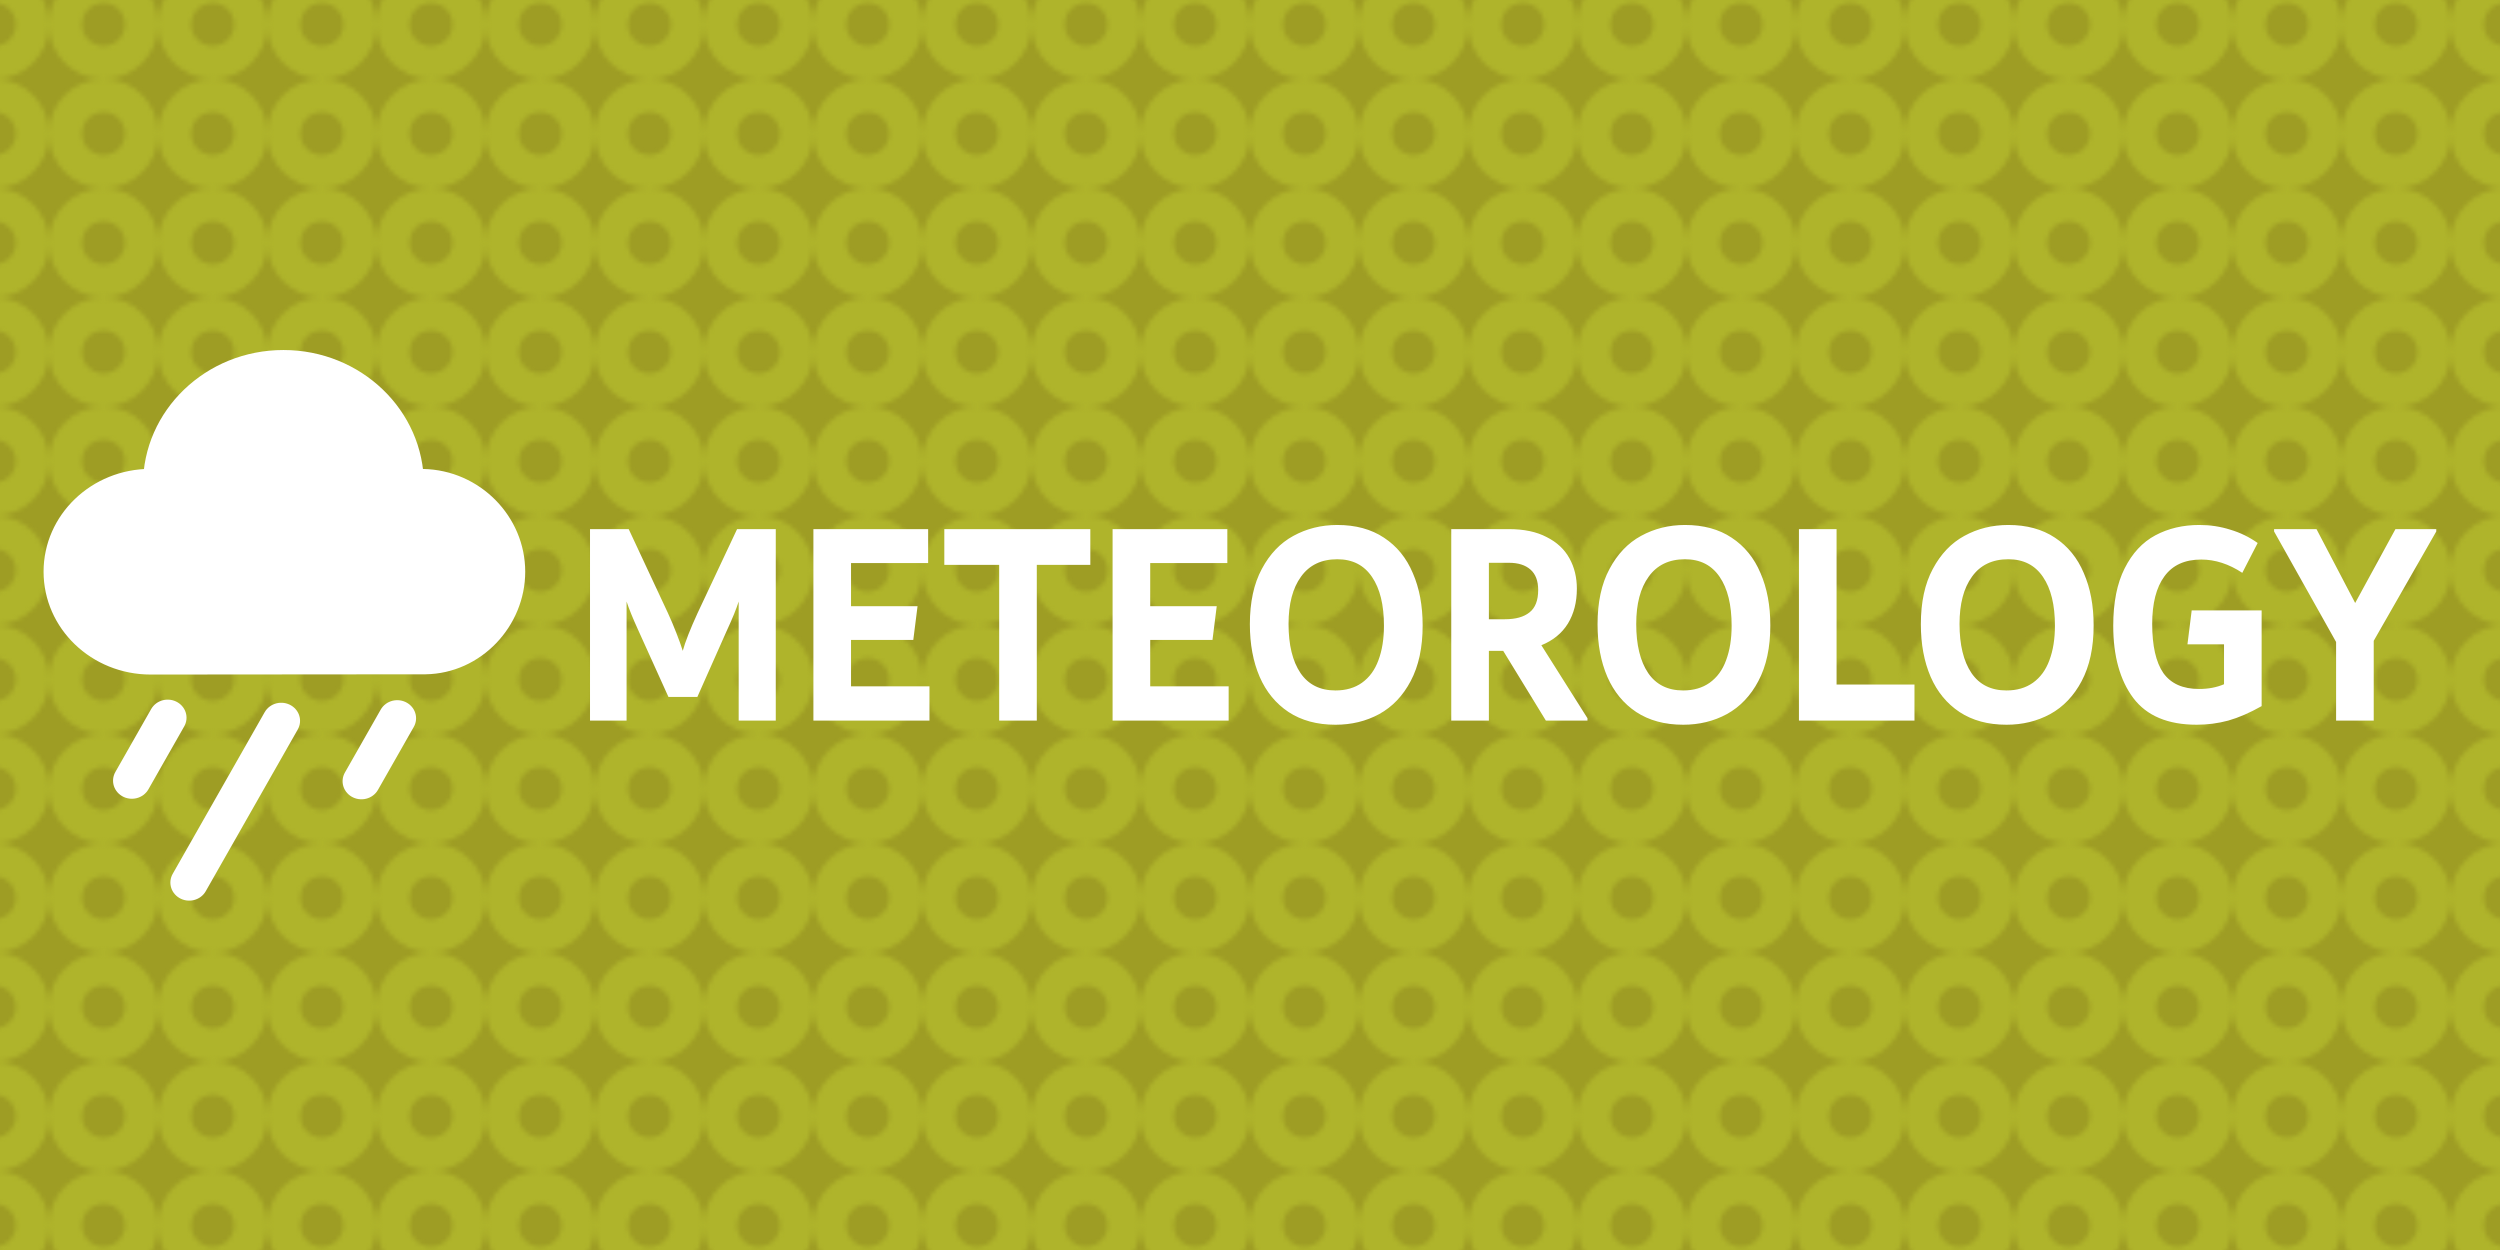 <?xml version="1.0" encoding="UTF-8" standalone="no"?>
<!--version="1.0" encoding="UTF-8" standalone="no"-->

<!-- Created with Inkscape (http://www.inkscape.org/) -->

<svg
   width="600mm"
   height="300mm"
   viewBox="0 0 600 300"
   version="1.1"
   id="svg1"
   xml:space="preserve"
   inkscape:version="1.3.2 (091e20e, 2023-11-25, custom)"
   sodipodi:docname="meteorology.svg"
   xmlns:inkscape="http://www.inkscape.org/namespaces/inkscape"
   xmlns:sodipodi="http://sodipodi.sourceforge.net/DTD/sodipodi-0.dtd"
   xmlns="http://www.w3.org/2000/svg"
   xmlns:svg="http://www.w3.org/2000/svg"><sodipodi:namedview
     id="namedview1"
     pagecolor="#ffffff"
     bordercolor="#000000"
     borderopacity="0.25"
     inkscape:showpageshadow="2"
     inkscape:pageopacity="0.0"
     inkscape:pagecheckerboard="0"
     inkscape:deskcolor="#d1d1d1"
     inkscape:document-units="mm"
     inkscape:zoom="0.3535534"
     inkscape:cx="653.36665"
     inkscape:cy="231.93102"
     inkscape:window-width="1718"
     inkscape:window-height="1360"
     inkscape:window-x="1706"
     inkscape:window-y="0"
     inkscape:window-maximized="0"
     inkscape:current-layer="layer1"
     showguides="true"><sodipodi:guide
       position="-112.435,127.408"
       orientation="1,0"
       id="guide1"
       inkscape:locked="false" /></sodipodi:namedview><defs
     id="defs1"><inkscape:perspective
       sodipodi:type="inkscape:persp3d"
       inkscape:vp_x="0 : 150 : 1"
       inkscape:vp_y="0 : 1000 : 0"
       inkscape:vp_z="600 : 150 : 1"
       inkscape:persp3d-origin="300 : 100 : 1"
       id="perspective3" /><pattern
       id="svg-pattern"
       x="0"
       y="0"
       width="50"
       height="50"
       patternUnits="userSpaceOnUse"
       patternTransform="translate(0, 0) rotate(0) skewX(0)"><svg
         width="50"
         height="50"
         viewBox="0 0 100 100"
         version="1.1"
         id="svg1-4"><g
           fill="#295297"
           opacity="1"
           id="g1"><path
             d="M99.956 99.956C45.489 98.375 1.625 54.51 0.044 0.044C54.51 1.625 98.375 45.489 99.956 99.956Z"
             id="path1" /></g></svg></pattern><pattern
       id="svg-pattern-7"
       x="0"
       y="0"
       width="25"
       height="25"
       patternUnits="userSpaceOnUse"
       patternTransform="translate(0, 0) rotate(0) skewX(0)"><svg
         width="25"
         height="25"
         viewBox="0 0 100 100"
         version="1.1"
         id="svg1-49"><g
           fill="#afb42b"
           opacity="1"
           id="g1-3"><path
             d="M50 100C77.614 100 100 77.614 100 50C100 22.386 77.614 0 50 0C22.386 0 0 22.386 0 50C0 77.614 22.386 100 50 100ZM50 69.737C60.9 69.737 69.737 60.9 69.737 50C69.737 39.1 60.9 30.263 50 30.263C39.1 30.263 30.263 39.1 30.263 50C30.263 60.9 39.1 69.737 50 69.737Z"
             fill-rule="evenodd"
             clip-rule="evenodd"
             id="path1-0" /></g></svg></pattern></defs><g
     inkscape:label="Layer 1"
     inkscape:groupmode="layer"
     id="layer1"><g
       id="g2"
       transform="matrix(1.048,0,0,1.048,-14.451,-7.225)"><rect
         x="0"
         y="0"
         width="100%"
         height="100%"
         fill="#9e9d24"
         id="rect1" /><rect
         x="0"
         y="0"
         width="100%"
         height="100%"
         fill="url(#svg-pattern)"
         id="rect2"
         style="fill: url(&quot;#svg-pattern-7&quot;);" /></g><defs
       id="defs2"><path
         id="gl_1"
         d="M2.12,0.147 l0,-19.497 l2.414,0 l0,8.541 c1.168,-1.863 2.618,-2.794 4.35,-2.794 c1.511,0 2.7,0.58 3.566,1.74 c0.874,1.168 1.311,2.757 1.311,4.767 c9.536743E-07,2.206 -0.515,3.991 -1.544,5.355 c-1.029,1.364 -2.377,2.047 -4.044,2.047 c-1.43,0 -2.643,-0.605 -3.64,-1.814 l-0.6,1.654 l-1.814,0 ZM4.534,-3.321 c1.119,1.209 2.222,1.814 3.309,1.814 c1.062,0 1.887,-0.466 2.475,-1.397 c0.58,-0.94 0.87,-2.251 0.87,-3.934 c0,-3.137 -0.935,-4.706 -2.806,-4.706 c-1.364,-9.536743E-07 -2.647,0.85 -3.848,2.549 l0,5.674 Z" /></defs><defs
       id="defs3"><path
         id="gl_2"
         d="M1.74,4.841 l0,-1.814 l0.98,0 c0.915,0 1.581,-0.147 1.997,-0.441 c0.417,-0.294 0.854,-0.927 1.311,-1.899 l0.6,-1.274 l-5.588,-12.72 l2.5,0 l4.35,9.963 l4.387,-9.963 l2.169,0 l-6.703,15.012 c-0.523,1.168 -1.148,1.981 -1.875,2.439 c-0.727,0.466 -1.761,0.699 -3.1,0.699 l-1.029,0 Z" /></defs><defs
       id="defs4"><path
         id="gl_3"
         d="M2.61,0 l0,-19.35 l2.414,0 l0,12.389 l5.588,-6.348 l2.61,0 l-5.257,5.992 l6.593,7.316 l-3.26,0 l-6.274,-6.961 l0,6.961 l-2.414,0 Z" /></defs><defs
       id="defs5"><path
         id="gl_4"
         d="M6.961,0 l0,-11.495 l-4.841,0 l0,-1.814 l7.255,0 l0,13.308 l-2.414,0 ZM6.654,-16.323 l0,-3.027 l3.027,0 l0,3.027 l-3.027,0 Z" /></defs><defs
       id="defs6"><path
         id="gl_5"
         d="M2.23,0 l0,-13.308 l2.414,0 l0,2.5 c1.111,-1.863 2.622,-2.794 4.534,-2.794 c2.524,0 3.787,1.499 3.787,4.497 l0,9.105 l-2.414,0 l0,-8.443 c0,-1.038 -0.163,-1.777 -0.49,-2.218 c-0.319,-0.433 -0.858,-0.649 -1.618,-0.649 c-1.209,0 -2.475,0.87 -3.799,2.61 l0,8.701 l-2.414,0 Z" /></defs><defs
       id="defs7"><path
         id="gl_6"
         d="M2.598,4.448 l0.257,-2.034 c1.446,0.613 2.79,0.919 4.032,0.919 c2.582,2.3841858E-07 3.872,-1.23 3.872,-3.689 l0.11,-2.402 c-1.013,1.838 -2.48,2.757 -4.399,2.757 c-1.52,0 -2.729,-0.58 -3.627,-1.74 c-0.89,-1.152 -1.336,-2.708 -1.336,-4.669 c0,-2.132 0.519,-3.868 1.556,-5.208 c1.038,-1.332 2.386,-1.997 4.044,-1.997 c1.299,-9.536743E-07 2.578,0.609 3.836,1.826 l0,-1.52 l2.267,0 l0,10.649 c0,1.724 -0.114,3.019 -0.343,3.885 c-0.229,0.874 -0.658,1.646 -1.287,2.316 c-1.005,1.07 -2.578,1.605 -4.718,1.605 c-1.258,0 -2.68,-0.233 -4.265,-0.699 ZM10.796,-4.718 l0,-5.233 c-1.087,-1.225 -2.21,-1.838 -3.37,-1.838 c-1.054,0 -1.875,0.458 -2.463,1.373 c-0.588,0.915 -0.882,2.198 -0.882,3.848 c0,1.397 0.257,2.488 0.772,3.272 c0.515,0.792 1.234,1.189 2.157,1.189 c1.43,0 2.692,-0.87 3.787,-2.61 Z" /></defs><defs
       id="defs8"><path
         id="gl_7"
         d="M2.083,0 l0,-15.723 l2.414,0 l0,7.708 l6.581,-7.708 l2.439,0 l-6.348,7.414 l7.561,8.309 l-2.892,0 l-7.34,-8.014 l0,8.014 l-2.414,0 Z" /></defs><defs
       id="defs9"><path
         id="gl_8"
         d="M0.147,0 l6.201,-15.723 l2.414,0 l6.201,15.723 l-2.561,0 l-1.483,-3.934 l-7.181,0 l-1.507,3.934 l-2.083,0 ZM4.461,-5.747 l5.735,0 l-2.88,-7.512 l-2.855,7.512 Z" /></defs><defs
       id="defs10"><path
         id="gl_9"
         d="M12.377,-15.355 l0,2.096 c-1.773,-0.686 -3.35,-1.029 -4.73,-1.029 c-2.181,-9.536743E-07 -3.272,0.735 -3.272,2.206 c0,0.596 0.204,1.074 0.613,1.434 c0.408,0.368 1.164,0.743 2.267,1.127 l1.544,0.539 l1.471,0.502 c2.279,0.801 3.419,2.157 3.419,4.069 c0,1.454 -0.58,2.614 -1.74,3.48 c-1.168,0.874 -2.729,1.311 -4.681,1.311 c-1.356,0 -3.109,-0.29 -5.257,-0.87 l0,-2.39 c2.14,0.964 3.917,1.446 5.331,1.446 c1.193,0 2.145,-0.237 2.855,-0.711 c0.711,-0.466 1.066,-1.095 1.066,-1.887 c0,-0.605 -0.212,-1.082 -0.637,-1.434 c-0.417,-0.351 -1.283,-0.768 -2.598,-1.25 l-1.618,-0.588 c-1.609,-0.596 -2.725,-1.209 -3.345,-1.838 c-0.629,-0.629 -0.944,-1.466 -0.944,-2.512 c0,-1.413 0.482,-2.508 1.446,-3.284 c0.956,-0.776 2.304,-1.164 4.044,-1.164 c1.413,0 3.002,0.249 4.767,0.748 Z" /></defs><defs
       id="defs11"><path
         id="gl_10"
         d="M2.647,0 l0,-15.723 l10.625,0 l0,1.814 l-8.211,0 l0,4.767 l6.961,0 l0,1.814 l-6.961,0 l0,5.515 l8.774,0 l0,1.814 l-11.188,0 Z" /></defs><defs
       id="defs12"><path
         id="gl_11"
         d="M13.505,-0.012 c-1.209,0.212 -2.377,0.319 -3.505,0.319 c-1.969,0 -3.309,-0.351 -4.019,-1.054 c-0.711,-0.711 -1.066,-2.051 -1.066,-4.019 l0,-6.421 l-3.321,0 l0,-1.814 l3.321,0 l0,-2.868 l2.426,0 l0,2.868 l5.894,0 l0,1.814 l-5.894,0 l0,6.814 c0,0.76 0.049,1.283 0.147,1.569 c0.09,0.286 0.29,0.535 0.6,0.748 c0.556,0.368 1.364,0.551 2.426,0.551 c1.005,0 2.002,-0.114 2.99,-0.343 l0,1.838 Z" /></defs><defs
       id="defs13"><path
         id="gl_12"
         d="M2.23,0 l0,-19.35 l2.414,0 l0,6.041 l0,2.5 c1.111,-1.863 2.622,-2.794 4.534,-2.794 c2.524,0 3.787,1.499 3.787,4.497 l0,9.105 l-2.414,0 l0,-8.443 c0,-1.038 -0.163,-1.777 -0.49,-2.218 c-0.319,-0.433 -0.858,-0.649 -1.618,-0.649 c-1.209,0 -2.475,0.87 -3.799,2.61 l0,8.701 l-2.414,0 Z" /></defs><defs
       id="defs14"><path
         id="gl_13"
         d="M13.456,-0.527 c-1.675,0.556 -3.211,0.833 -4.608,0.833 c-2.288,0 -4.044,-0.588 -5.269,-1.765 c-1.234,-1.176 -1.85,-2.859 -1.85,-5.049 c0,-2.067 0.588,-3.766 1.765,-5.098 c1.185,-1.332 2.688,-1.997 4.51,-1.997 c1.838,0 3.19,0.551 4.056,1.654 c0.874,1.103 1.311,2.819 1.311,5.147 l0,0.772 l-9.068,0 c0.18,3.015 1.806,4.522 4.877,4.522 c1.299,0 2.725,-0.31 4.277,-0.931 l0,1.912 ZM4.375,-7.843 l6.421,0 l0,-0.343 c9.536743E-07,-2.402 -1.001,-3.603 -3.002,-3.603 c-0.964,0 -1.748,0.347 -2.353,1.042 c-0.596,0.694 -0.952,1.663 -1.066,2.904 Z" /></defs><defs
       id="defs15"><path
         id="gl_14"
         d="M13.639,-15.392 l0,2.218 c-1.618,-0.743 -3.129,-1.115 -4.534,-1.115 c-1.626,-9.536743E-07 -2.962,0.596 -4.007,1.789 c-1.054,1.193 -1.581,2.712 -1.581,4.559 c2.3841858E-07,1.855 0.592,3.378 1.777,4.571 c1.185,1.185 2.696,1.777 4.534,1.777 c0.417,0 0.948,-0.049 1.593,-0.147 l0,-4.154 l-2.953,0 l0,-1.814 l5.367,0 l0,7.304 c-1.642,0.523 -3.198,0.784 -4.669,0.784 c-2.435,0 -4.412,-0.756 -5.931,-2.267 c-1.528,-1.511 -2.292,-3.476 -2.292,-5.894 c0,-2.475 0.76,-4.481 2.279,-6.017 c1.52,-1.536 3.505,-2.304 5.956,-2.304 c1.389,0 2.876,0.237 4.461,0.711 Z" /></defs><defs
       id="defs16"><path
         id="gl_15"
         d="M2.255,0 l0,-15.723 l4.399,0 c1.83,0 3.1,0.151 3.811,0.453 c1.52,0.629 2.279,1.74 2.279,3.333 c0,1.095 -0.274,2.01 -0.821,2.745 c-0.547,0.727 -1.462,1.405 -2.745,2.034 l5.564,7.157 l-2.929,0 l-4.963,-6.544 l-2.181,0 l0,6.544 l-2.414,0 ZM4.669,-8.37 l1.274,0 c1.299,0 2.328,-0.286 3.088,-0.858 c0.76,-0.572 1.14,-1.344 1.14,-2.316 c0,-0.907 -0.286,-1.528 -0.858,-1.863 c-0.572,-0.335 -1.626,-0.502 -3.162,-0.502 l-1.483,0 l0,5.539 Z" /></defs><defs
       id="defs18"><path
         id="gl_16"
         d="M6.348,0 l0,-13.909 l-6.041,0 l0,-1.814 l14.509,0 l0,1.814 l-6.041,0 l0,13.909 l-2.426,0 Z" /></defs><defs
       id="defs19"><path
         id="gl_17"
         d="M10.233,-1.605 c-1.462,1.225 -2.921,1.838 -4.375,1.838 c-1.217,1.4901161E-08 -2.218,-0.347 -3.002,-1.042 c-0.792,-0.694 -1.189,-1.573 -1.189,-2.635 c1.1920929E-07,-1.381 0.613,-2.492 1.838,-3.333 c1.225,-0.841 2.843,-1.262 4.853,-1.262 l1.495,0 l0,-1.14 c0,-0.94 -0.208,-1.609 -0.625,-2.01 c-0.417,-0.4 -1.107,-0.6 -2.071,-0.6 c-1.397,0 -2.843,0.392 -4.338,1.176 l0,-2.071 c1.716,-0.613 3.325,-0.919 4.828,-0.919 c1.691,0 2.888,0.335 3.591,1.005 c0.694,0.67 1.042,1.826 1.042,3.468 l0,5.576 c0,0.801 0.086,1.348 0.257,1.642 c0.172,0.286 0.494,0.429 0.968,0.429 c0.155,0 0.408,-0.041 0.76,-0.123 l0.221,1.446 c-0.809,0.261 -1.422,0.392 -1.838,0.392 c-1.193,1.4901161E-08 -1.997,-0.613 -2.414,-1.838 ZM9.853,-3.174 l0,-3.358 l-0.723,0 c-3.309,-4.7683716E-07 -4.963,0.895 -4.963,2.684 c0,0.645 0.212,1.164 0.637,1.556 c0.425,0.392 0.989,0.588 1.691,0.588 c1.054,0 2.173,-0.49 3.358,-1.471 Z" /></defs><defs
       id="defs20"><path
         id="gl_18"
         d="M7.255,0 l0,-17.536 l-5.135,0 l0,-1.814 l7.561,0 l0,19.35 l-2.426,0 Z" /></defs><path
       style="font-weight: bold; font-size: 67.16px; font-family: Dubai; letter-spacing: 0px; word-spacing: 0px; fill: rgb(255, 255, 255); stroke: rgb(0, 34, 85); stroke-width: 0.018; stroke-opacity: 0;"
       d="m 196.606,120.252 v 43.52 h -9.402 v -27.065 q -0.873,2.485 -2.955,6.515 l -7.522,15.178 h -7.32 l -7.656,-15.178 q -2.082,-4.097 -2.955,-6.515 v 27.065 h -9.268 v -43.52 h 9.805 l 9.94,19.073 q 1.142,2.216 2.149,4.567 1.007,2.283 1.612,4.03 0.94,-3.089 3.761,-8.596 l 10.007,-19.073 z m 19.073,35.729 h 19.879 v 7.791 h -29.416 v -43.52 h 29.08 v 7.723 h -19.544 v 9.805 h 16.857 l -1.075,7.656 h -15.783 z m 60.645,-35.729 v 8.126 H 262.759 v 35.393 h -9.537 v -35.393 h -13.902 v -8.126 z m 15.178,35.729 h 19.879 v 7.791 h -29.416 v -43.52 h 29.08 v 7.723 h -19.544 v 9.805 h 16.857 l -1.075,7.656 h -15.783 z m 46.945,8.731 q -6.985,0 -11.887,-2.888 -4.836,-2.888 -7.32,-7.992 -2.485,-5.171 -2.485,-11.954 0,-7.522 3.022,-12.559 3.022,-5.104 7.992,-7.522 5.037,-2.485 11.149,-2.485 6.985,0 11.82,2.888 4.903,2.888 7.32,8.059 2.485,5.104 2.485,11.887 0,7.522 -3.022,12.626 -2.955,5.037 -7.992,7.522 -4.97,2.418 -11.081,2.418 z m 0,-7.791 q 3.962,0 6.716,-1.746 2.821,-1.813 4.164,-5.104 1.41,-3.358 1.41,-7.858 0,-7.119 -3.022,-11.081 -3.022,-4.03 -8.798,-4.03 -6.044,0 -9.201,3.962 -3.157,3.895 -3.157,10.746 0,7.119 3.022,11.149 3.022,3.962 8.865,3.962 z m 63.869,6.313 v 0.537 h -10.544 l -10.813,-15.85 h -3.627 v 15.85 h -9.537 v -43.52 h 14.574 q 5.776,0 9.604,1.813 3.895,1.746 5.776,4.836 1.88,3.022 1.88,6.917 0,4.567 -2.283,7.925 -2.283,3.291 -6.716,4.903 z m -24.984,-22.499 h 4.097 q 4.03,0 6.179,-1.545 2.216,-1.545 2.216,-5.104 0,-3.089 -1.948,-4.634 -1.948,-1.545 -5.44,-1.545 h -5.104 z m 49.228,23.976 q -6.985,0 -11.887,-2.888 -4.836,-2.888 -7.32,-7.992 -2.485,-5.171 -2.485,-11.954 0,-7.522 3.022,-12.559 3.022,-5.104 7.992,-7.522 5.037,-2.485 11.149,-2.485 6.985,0 11.82,2.888 4.903,2.888 7.32,8.059 2.485,5.104 2.485,11.887 0,7.522 -3.022,12.626 -2.955,5.037 -7.992,7.522 -4.97,2.418 -11.081,2.418 z m 0,-7.791 q 3.962,0 6.716,-1.746 2.821,-1.813 4.164,-5.104 1.41,-3.358 1.41,-7.858 0,-7.119 -3.022,-11.081 -3.022,-4.03 -8.798,-4.03 -6.044,0 -9.201,3.962 -3.157,3.895 -3.157,10.746 0,7.119 3.022,11.149 3.022,3.962 8.865,3.962 z m 38.886,-1.343 h 19.745 v 8.194 h -29.282 v -43.52 h 9.537 z m 43.05,9.134 q -6.985,0 -11.887,-2.888 -4.836,-2.888 -7.32,-7.992 -2.485,-5.171 -2.485,-11.954 0,-7.522 3.022,-12.559 3.022,-5.104 7.992,-7.522 5.037,-2.485 11.149,-2.485 6.985,0 11.82,2.888 4.903,2.888 7.32,8.059 2.485,5.104 2.485,11.887 0,7.522 -3.022,12.626 -2.955,5.037 -7.992,7.522 -4.97,2.418 -11.081,2.418 z m 0,-7.791 q 3.962,0 6.716,-1.746 2.821,-1.813 4.164,-5.104 1.41,-3.358 1.41,-7.858 0,-7.119 -3.022,-11.081 -3.022,-4.03 -8.798,-4.03 -6.044,0 -9.201,3.962 -3.157,3.895 -3.157,10.746 0,7.119 3.022,11.149 3.022,3.962 8.865,3.962 z m 64.675,-18.2 v 21.76 q -4.5,2.283 -8.462,3.291 -3.895,0.94 -7.992,0.94 -10.947,0 -16.051,-6.044 -5.104,-6.112 -5.104,-16.454 0,-7.925 2.888,-13.029 2.888,-5.171 7.791,-7.522 4.903,-2.351 11.149,-2.351 4.097,0 7.858,1.075 3.761,1.007 6.917,3.022 l -3.895,6.783 q -5.104,-3.022 -10.41,-3.022 -6.246,0 -9.335,3.828 -3.089,3.761 -3.089,10.813 0,7.455 2.821,11.149 2.888,3.627 9.067,3.627 3.492,0 6.313,-1.075 v -9.067 h -9.268 l 1.075,-7.723 z m 44.258,-18.469 v 0.537 l -15.85,24.849 v 18.133 h -9.537 v -17.865 l -15.715,-25.118 v -0.537 h 10.746 l 9.805,16.79 10.208,-16.79 z"
       id="text2"
       transform="scale(0.947,1.056)"
       aria-label="METEOROLOGY" /><g
       data-paper-data="{&quot;isPaintingLayer&quot;:true}"
       fill-rule="nonzero"
       stroke-linejoin="miter"
       stroke-miterlimit="10"
       stroke-dasharray="none"
       stroke-dashoffset="0"
       style=""
       id="g5"
       transform="matrix(0.904,0,0,0.868,-148.706,-8.331)"><path
         d="m 176.064,167.671 c 0,-15.706 12.732,-28.438 28.438,-28.438 0.454,0 71.901,0.022 72.35,0.032 15.078,0.314 27.085,13.154 27.085,28.406 0,15.039 -11.674,28.136 -26.454,28.37 -0.657,0.01 -72.313,0.068 -72.98,0.068 -15.706,0 -28.438,-12.732 -28.438,-28.438 z"
         fill="#ffffff"
         stroke="none"
         stroke-width="0"
         stroke-linecap="butt"
         id="path1-7" /><path
         d="m 202.457,143.673 c 0,-20.598 16.698,-37.296 37.296,-37.296 20.598,0 37.296,16.698 37.296,37.296 0,20.598 -16.698,37.296 -37.296,37.296 -20.598,0 -37.296,-16.698 -37.296,-37.296 z"
         fill="#ffffff"
         stroke="none"
         stroke-width="0"
         stroke-linecap="butt"
         id="path2" /><path
         d="m 199.509,225.452 9.51,-17.409"
         fill="none"
         stroke="#ffffff"
         stroke-width="10"
         stroke-linecap="round"
         id="path3" /><path
         d="m 260.452,225.603 9.51,-17.409"
         fill="none"
         stroke="#ffffff"
         stroke-width="10"
         stroke-linecap="round"
         id="path4" /><path
         d="m 214.73,253.622 24.429,-44.717"
         fill="none"
         stroke="#ffffff"
         stroke-width="10"
         stroke-linecap="round"
         id="path5" /></g></g></svg>

